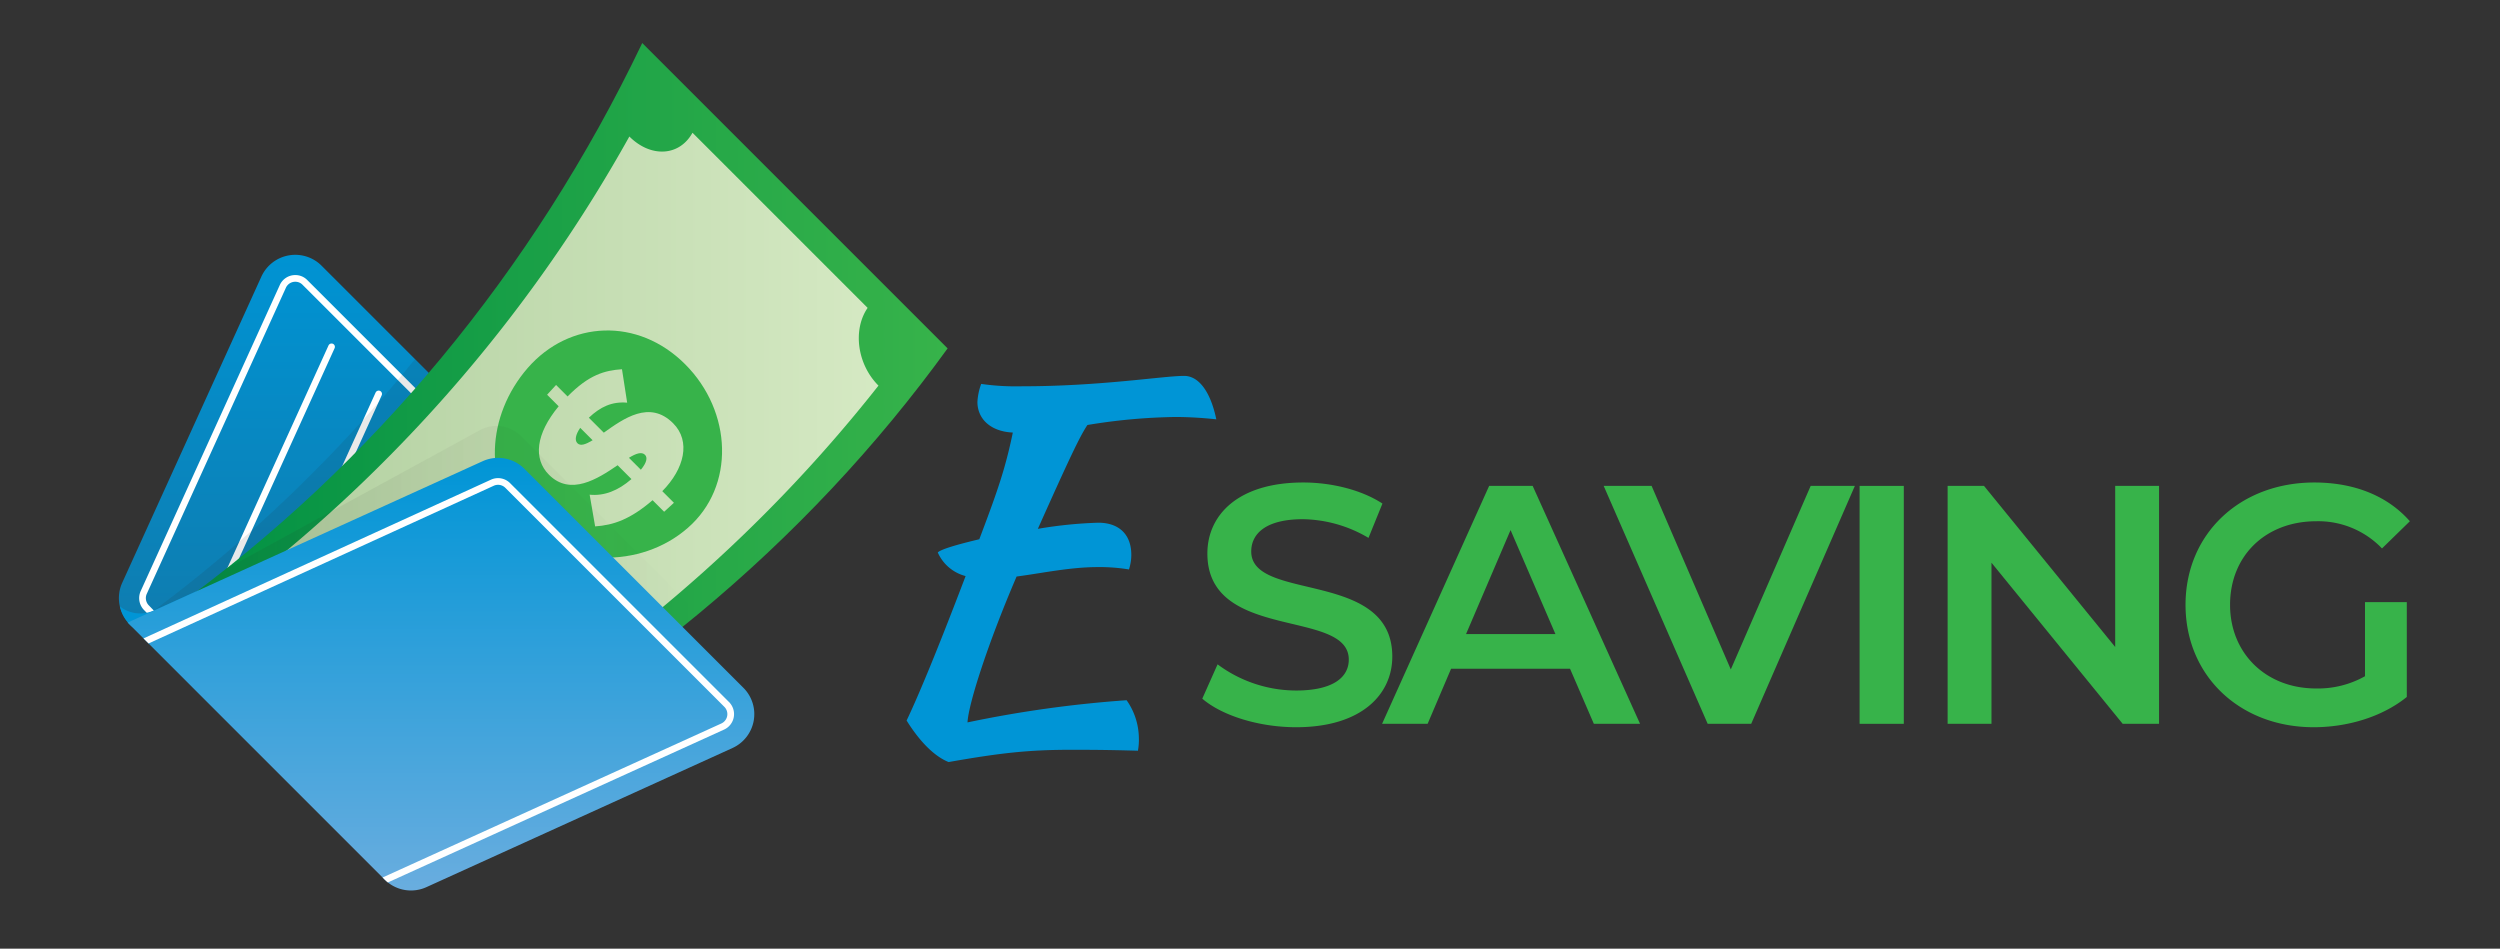 <svg xmlns="http://www.w3.org/2000/svg" xmlns:xlink="http://www.w3.org/1999/xlink" viewBox="0 0 529.609 200.972">
  <rect x="0" y="0" width="529.609" height="200.972" fill="#333333" stroke="none"/>
  <defs>
    <style>
      .cls-1, .cls-4 {
        fill: none;
      }

      .cls-2 {
        isolation: isolate;
      }

      .cls-3 {
        fill: url(#Degradado_sin_nombre_37);
      }

      .cls-4 {
        stroke: #fff;
        stroke-linecap: round;
        stroke-miterlimit: 10;
        stroke-width: 1.417px;
      }

      .cls-5 {
        fill: #0095d6;
      }

      .cls-6 {
        fill: #231f20;
      }

      .cls-10, .cls-6 {
        opacity: 0.1;
        mix-blend-mode: multiply;
      }

      .cls-7 {
        fill: url(#Degradado_sin_nombre_19);
      }

      .cls-8 {
        fill: url(#Degradado_sin_nombre_26);
      }

      .cls-9 {
        fill: #37b34a;
      }

      .cls-10 {
        fill: url(#Degradado_sin_nombre_12);
      }

      .cls-11 {
        fill: url(#Degradado_sin_nombre_5);
      }

      .cls-12 {
        clip-path: url(#clip-path);
      }
    </style>
    <linearGradient id="Degradado_sin_nombre_37" data-name="Degradado sin nombre 37" x1="65.603" y1="134.334" x2="65.603" y2="53.979" gradientUnits="userSpaceOnUse">
      <stop offset="0" stop-color="#0f7caf"/>
      <stop offset="1" stop-color="#0093d3"/>
    </linearGradient>
    <linearGradient id="Degradado_sin_nombre_19" data-name="Degradado sin nombre 19" x1="37.282" y1="90.845" x2="200.747" y2="90.845" gradientUnits="userSpaceOnUse">
      <stop offset="0" stop-color="#009044"/>
      <stop offset="1" stop-color="#37b34a"/>
    </linearGradient>
    <linearGradient id="Degradado_sin_nombre_26" data-name="Degradado sin nombre 26" x1="51.493" y1="94.741" x2="186.099" y2="94.741" gradientUnits="userSpaceOnUse">
      <stop offset="0" stop-color="#b1cf9f"/>
      <stop offset="1" stop-color="#d5e9c3"/>
    </linearGradient>
    <linearGradient id="Degradado_sin_nombre_12" data-name="Degradado sin nombre 12" x1="37.282" y1="131.405" x2="147.994" y2="131.405" gradientUnits="userSpaceOnUse">
      <stop offset="0" stop-color="#231f20"/>
      <stop offset="1" stop-color="#231f20" stop-opacity="0"/>
    </linearGradient>
    <linearGradient id="Degradado_sin_nombre_5" data-name="Degradado sin nombre 5" x1="93.419" y1="188.644" x2="93.419" y2="96.997" gradientUnits="userSpaceOnUse">
      <stop offset="0" stop-color="#69addf"/>
      <stop offset="1" stop-color="#0095d6"/>
    </linearGradient>
    <clipPath id="clip-path">
      <path class="cls-1" d="M155.17,158.464l-64.841,29.473a7.888,7.888,0,0,1-8.841-1.603l-54.447-54.447,75.203-34.183a7.887,7.887,0,0,1,8.841,1.603L157.484,145.706A7.887,7.887,0,0,1,155.17,158.464Z"/>
    </clipPath>
  </defs>
  <title>Artboard 2</title>
  <g class="cls-2">
    <g id="OBJECTS">
      <g>
        <path class="cls-3" d="M55.368,58.605l-29.473,64.841a7.887,7.887,0,0,0,1.603,8.841h0a6.987,6.987,0,0,0,7.832,1.42l66.592-30.269A6.987,6.987,0,0,0,103.971,92.136L68.126,56.291A7.887,7.887,0,0,0,55.368,58.605Z"/>
        <path class="cls-4" d="M100.435,95.672,64.59,59.827a2.809,2.809,0,0,0-2.024-.848,2.878,2.878,0,0,0-2.647,1.694l-29.473,64.841a2.903,2.903,0,0,0,.587,3.237l17.375,17.986"/>
        <path class="cls-5" d="M103.971,92.136l-.854-.854a6.979,6.979,0,0,1-3.945,7.781l-66.592,30.269a6.977,6.977,0,0,1-7.172-.855,7.857,7.857,0,0,0,2.09,3.81,6.987,6.987,0,0,0,7.832,1.42l66.592-30.269A6.987,6.987,0,0,0,103.971,92.136Z"/>
        <g>
          <line class="cls-4" x1="70.237" y1="73.474" x2="40.764" y2="138.315"/>
          <line class="cls-4" x1="80.215" y1="83.452" x2="50.742" y2="148.293"/>
        </g>
        <g>
          <path class="cls-6" d="M103.971,92.136,87.907,76.072a306.492,306.492,0,0,1-58.624,55.702l2.511,2.511a6.953,6.953,0,0,0,3.537-.578l66.592-30.269A6.987,6.987,0,0,0,103.971,92.136Z"/>
          <path class="cls-7" d="M200.747,73.803c-30.041,41.533-71.013,75.618-119.431,98.774l-44.033-44.033c41.533-30.041,75.618-71.013,98.774-119.431Q168.402,41.458,200.747,73.803Z"/>
          <path class="cls-8" d="M77.531,160.427q-13.019-13.019-26.038-26.038c4.626-3.178,5.535-8.635,2.162-12.008a313.118,313.118,0,0,0,79.672-93.463c4.524,4.525,10.592,4.226,13.372-.797q18.55,18.55,37.101,37.101c-3.178,4.626-2.23,11.941,2.299,16.469a313.117,313.117,0,0,1-93.463,79.672C89.259,157.984,82.554,157.646,77.531,160.427Z"/>
          <path class="cls-9" d="M133.237,96.983l2.527,2.527c1.242-1.507,1.454-2.579.871-3.161C135.929,95.643,134.709,96.072,133.237,96.983Zm-10.908-3.084c.66.66,1.757.23,3.216-.634q-1.315-1.315-2.631-2.631C121.92,92.085,121.698,93.268,122.329,93.899ZM145.146,77.166c-10.026-10.028-24.559-9.295-33.352.787-8.77,10.105-9.504,24.638-.787,33.352,8.691,8.694,24.6,9.336,34.682.543C155.794,103.078,155.152,87.169,145.146,77.166Zm-2.38,29.347q-1.032.955-2.072,1.901l-2.449-2.449c-4.735,4.068-8.286,5.28-12.171,5.549q-.551-3.33-1.159-6.718c3.059.31,6.011-.833,8.855-3.307l-2.933-2.933c-4.248,2.904-9.996,6.564-14.54,2.02-3.375-3.375-2.8-8.663,2.052-14.508l-2.449-2.449q.955-1.031,1.901-2.071,1.218,1.218,2.436,2.436c4.544-4.625,7.873-5.51,11.525-5.767q.579,3.572,1.098,7.085c-3.208-.276-5.668.87-8.117,3.188q1.583,1.583,3.167,3.167c4.182-2.97,9.697-6.984,14.686-1.995,3.802,3.801,2.385,9.653-2.295,14.386Q141.533,105.279,142.766,106.513Z"/>
        </g>
        <path class="cls-10" d="M110.335,92.362a7.317,7.317,0,0,0-8.794-1.172l-53.657,29.311q-5.217,4.139-10.602,8.043,22.017,22.016,44.033,44.033a322.45,322.45,0,0,0,66.679-42.556Z"/>
        <g>
          <path class="cls-11" d="M155.17,158.464l-64.841,29.473a7.888,7.888,0,0,1-8.841-1.603l-54.447-54.447,75.203-34.183a7.887,7.887,0,0,1,8.841,1.603L157.484,145.706A7.887,7.887,0,0,1,155.17,158.464Z"/>
          <g class="cls-12">
            <path class="cls-4" d="M27.042,137.556l77.271-35.3a2.885,2.885,0,0,1,3.236.586l46.4,46.399a2.889,2.889,0,0,1-.848,4.671L76.708,188.644"/>
          </g>
        </g>
        <g>
          <path class="cls-5" d="M239.661,117.535a10.042,10.042,0,0,1-.5,3.1,38.154,38.154,0,0,0-6.7-.5c-5.7,0-11.801,1.3-17.101,2-6.101,14.201-10.201,27.002-10.4,30.902a248.733,248.733,0,0,1,33.701-4.7,14.134,14.134,0,0,1,2.601,8,12.732,12.732,0,0,1-.2,2.7c-3.7-.1-7.3-.2-14.001-.2-8.9,0-14.801.601-26.102,2.601-3-1.2-6.101-4.301-8.9-8.801,2.3-4.8,6.301-14.301,12.501-30.602a8.861,8.861,0,0,1-5.9-5c.7-.7,4.2-1.7,8.801-2.801,3.9-10.301,5.5-14.9,7.101-22.602-4.601-.199-7.501-2.8-7.501-6.5a12.929,12.929,0,0,1,.8-3.8,52.202,52.202,0,0,0,8.701.5c16.7,0,29.802-2.2,34.302-2.2,3.101,0,5.601,3.399,6.801,9.2a84.47,84.47,0,0,0-8.501-.5,123.501,123.501,0,0,0-18.801,1.7c-1.601,2.4-3.7,6.8-10.501,22.001a91.713,91.713,0,0,1,12.801-1.3C237.062,110.734,239.661,113.234,239.661,117.535Z"/>
          <path class="cls-9" d="M254.696,148.009l3.24-7.273a27.926,27.926,0,0,0,16.634,5.545c7.849,0,11.161-2.809,11.161-6.553,0-10.873-29.955-3.744-29.955-22.466,0-8.137,6.481-15.049,20.307-15.049,6.048,0,12.385,1.584,16.777,4.464l-2.952,7.272a28.013,28.013,0,0,0-13.897-3.96c-7.776,0-10.945,3.024-10.945,6.841,0,10.729,29.883,3.744,29.883,22.25,0,8.064-6.553,14.977-20.378,14.977C266.722,154.057,258.873,151.608,254.696,148.009Z"/>
          <path class="cls-9" d="M332.604,141.672H307.402l-4.969,11.665h-9.648l22.682-50.404h9.217l22.754,50.404h-9.792Zm-3.096-7.345L320.003,112.293l-9.434,22.034Z"/>
          <path class="cls-9" d="M392.942,102.933l-21.962,50.404h-9.217l-22.033-50.404H349.882l16.777,38.883,16.922-38.883Z"/>
          <path class="cls-9" d="M393.945,102.933h9.361v50.404h-9.361Z"/>
          <path class="cls-9" d="M457.38,102.933v50.404H449.675l-27.794-34.131v34.131H412.592v-50.404h7.705L448.091,137.063V102.933Z"/>
          <path class="cls-9" d="M501.01,127.559h8.856v20.09c-5.256,4.248-12.601,6.408-19.729,6.408-15.625,0-27.146-10.873-27.146-25.922,0-15.05,11.521-25.922,27.291-25.922,8.425,0,15.481,2.808,20.233,8.208l-5.904,5.761a18.71,18.71,0,0,0-13.897-5.761c-10.729,0-18.289,7.272-18.289,17.714,0,10.225,7.561,17.714,18.217,17.714A20.361,20.361,0,0,0,501.01,143.256Z"/>
        </g>
      </g>
    </g>
  </g>
</svg>
